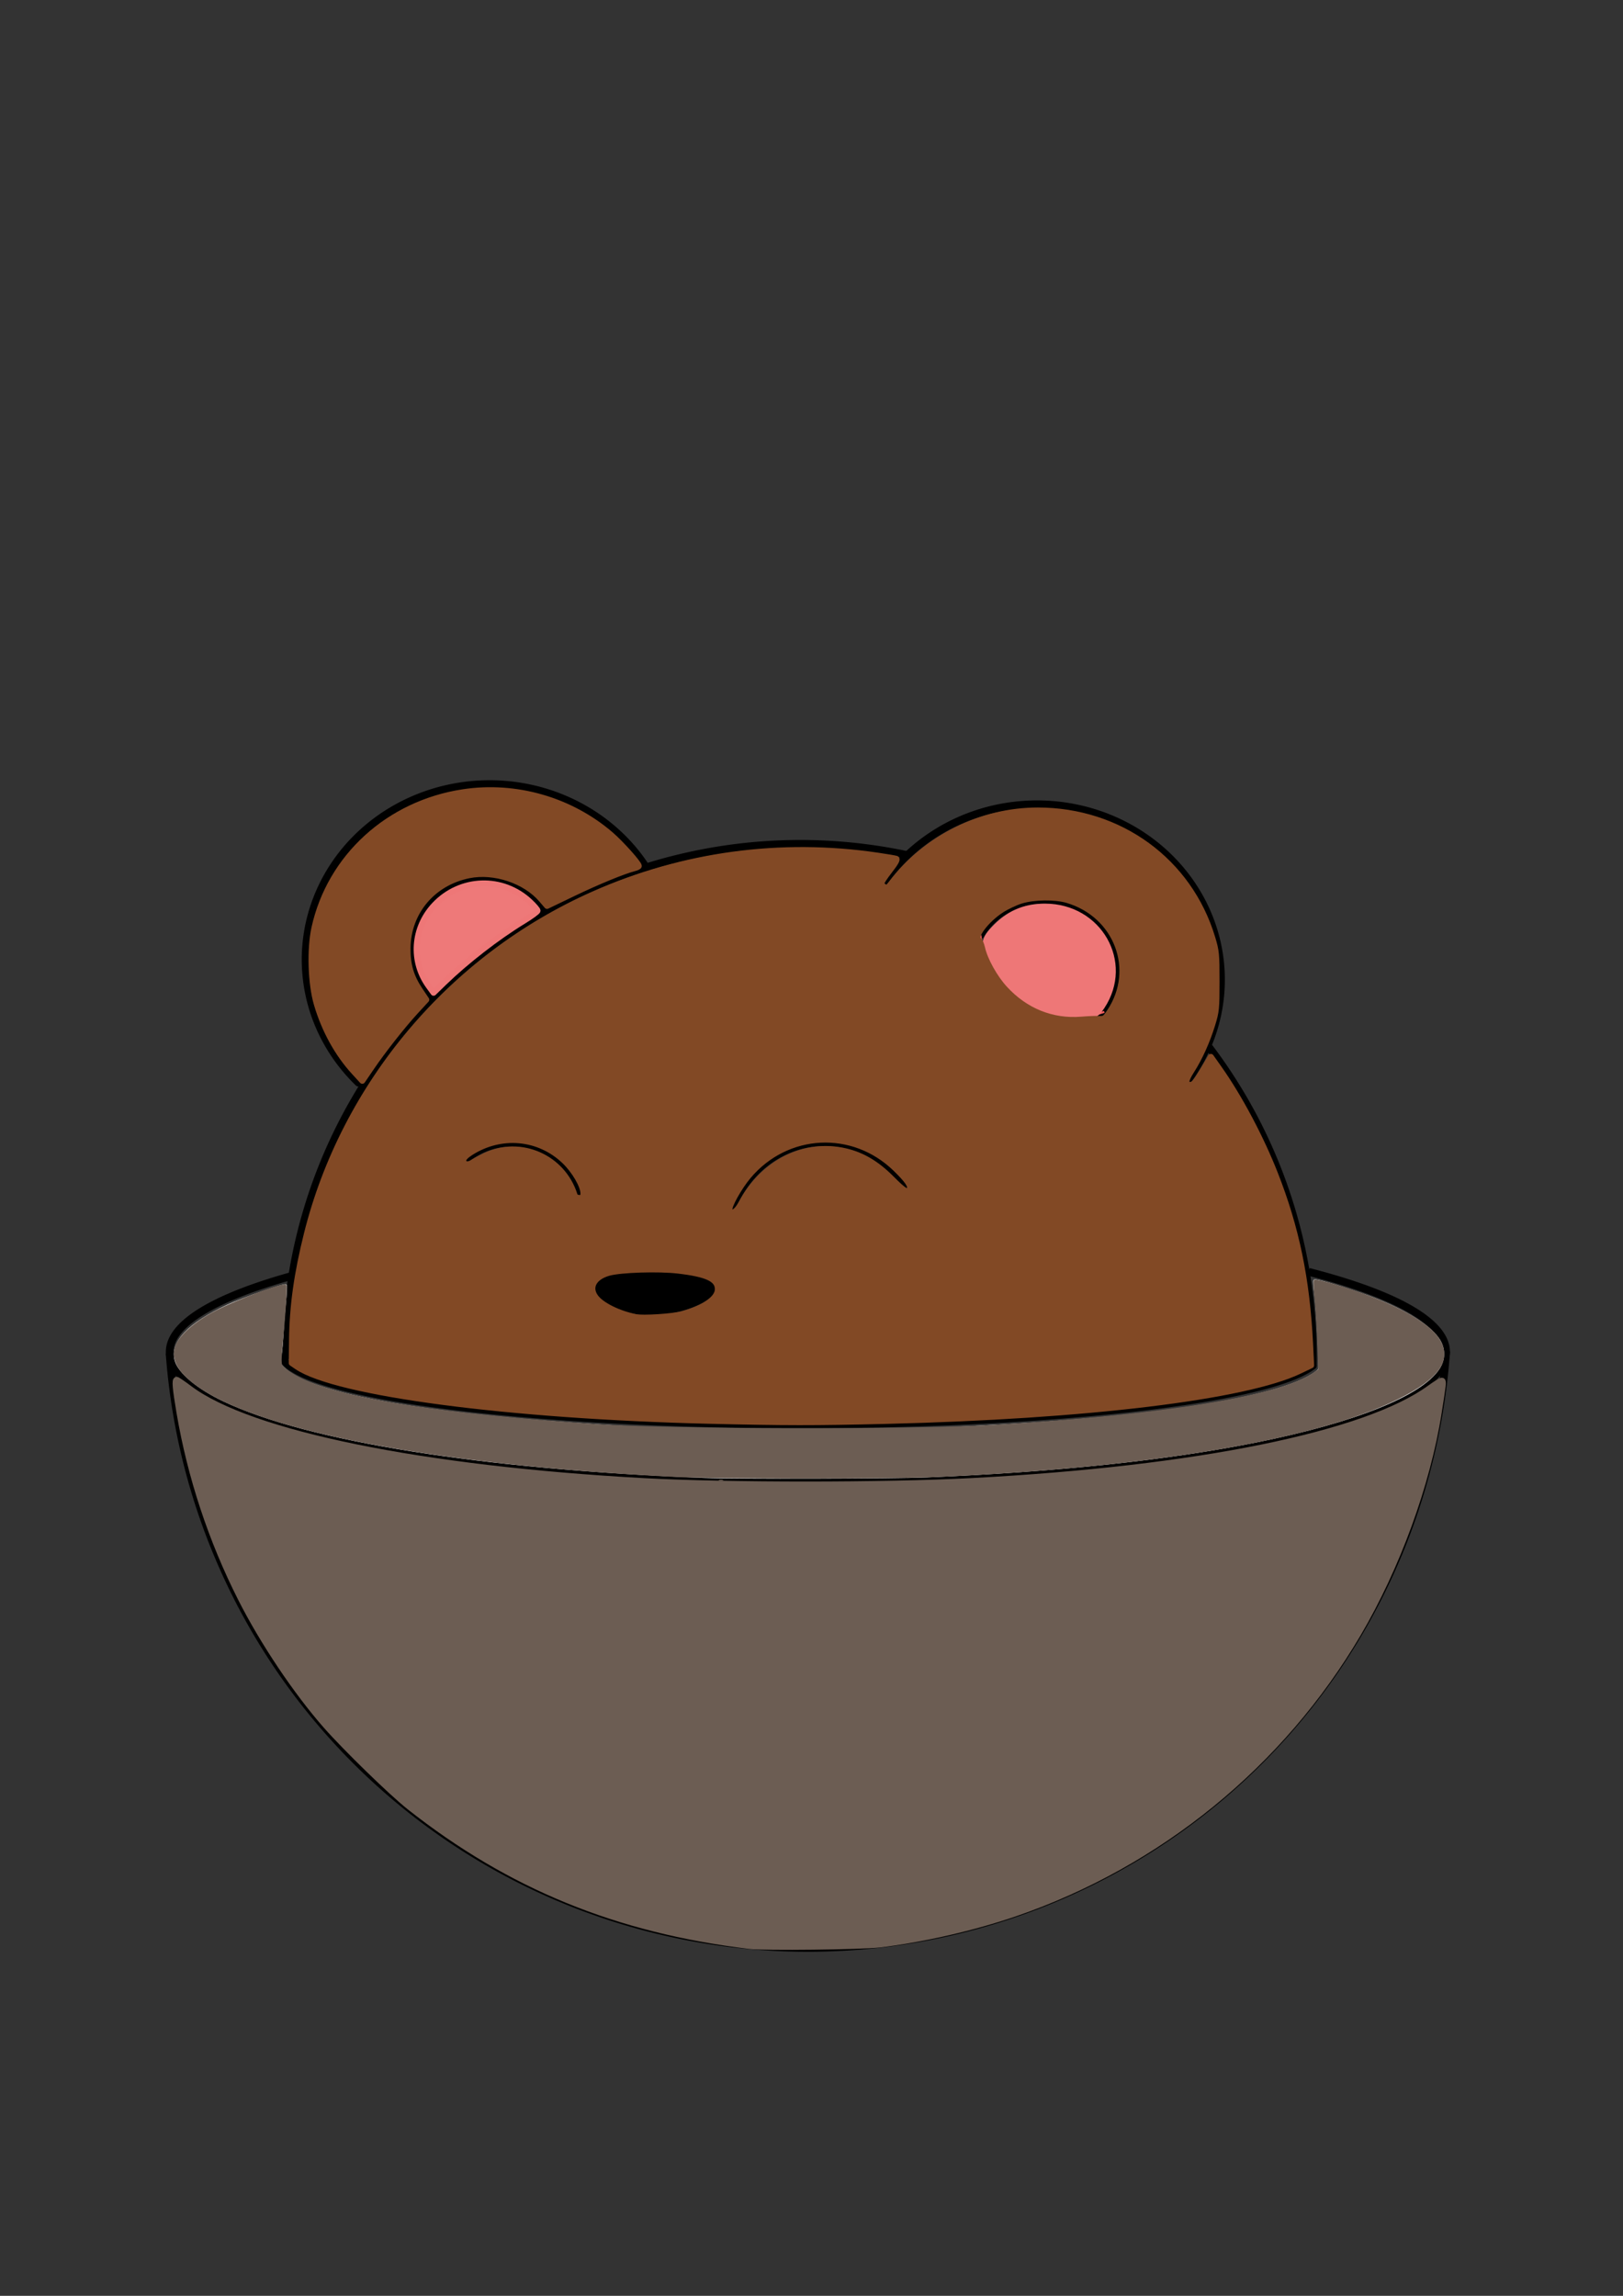 <?xml version="1.0" encoding="UTF-8" standalone="no"?>
<!-- Created with Inkscape (http://www.inkscape.org/) -->

<svg
   width="210mm"
   height="297mm"
   viewBox="0 0 210 297"
   version="1.1"
   id="svg5"
   inkscape:version="1.1.2 (0a00cf5339, 2022-02-04, custom)"
   sodipodi:docname="drawing.svg"
   xmlns:inkscape="http://www.inkscape.org/namespaces/inkscape"
   xmlns:sodipodi="http://sodipodi.sourceforge.net/DTD/sodipodi-0.dtd"
   xmlns="http://www.w3.org/2000/svg"
   xmlns:svg="http://www.w3.org/2000/svg">
  <rect x="0" y="0" width="210" height="297" fill="#333333" stroke="none"/>
  <sodipodi:namedview
     id="namedview7"
     pagecolor="#ffffff"
     bordercolor="#666666"
     borderopacity="1.0"
     inkscape:pageshadow="2"
     inkscape:pageopacity="0.0"
     inkscape:pagecheckerboard="0"
     inkscape:document-units="mm"
     showgrid="false"
     inkscape:zoom="1.2953002"
     inkscape:cx="333.51341"
     inkscape:cy="678.99317"
     inkscape:window-width="1869"
     inkscape:window-height="1052"
     inkscape:window-x="51"
     inkscape:window-y="0"
     inkscape:window-maximized="1"
     inkscape:current-layer="layer1" />
  <defs
     id="defs2">
    <inkscape:path-effect
       effect="spiro"
       id="path-effect21681"
       is_visible="true"
       lpeversion="1" />
    <inkscape:path-effect
       effect="spiro"
       id="path-effect9851"
       is_visible="true"
       lpeversion="1" />
    <inkscape:path-effect
       effect="bspline"
       id="path-effect6934"
       is_visible="true"
       lpeversion="1"
       weight="33.333"
       steps="2"
       helper_size="0"
       apply_no_weight="true"
       apply_with_weight="true"
       only_selected="false" />
    <linearGradient
       id="linearGradient1344"
       inkscape:swatch="solid">
      <stop
         style="stop-color:#000000;stop-opacity:1;"
         offset="0"
         id="stop1342" />
    </linearGradient>
    <inkscape:path-effect
       effect="spiro"
       id="path-effect9851-2"
       is_visible="true"
       lpeversion="1" />
  </defs>
  <g
     inkscape:label="Layer 1"
     inkscape:groupmode="layer"
     id="layer1">
    <path
       style="opacity:1;fill:none;fill-opacity:1;stroke:#000000;stroke-width:1;stroke-miterlimit:4;stroke-dasharray:none;stroke-opacity:1"
       id="path1318"
       sodipodi:type="arc"
       sodipodi:cx="104.52282"
       sodipodi:cy="168.99446"
       sodipodi:rx="82.800003"
       sodipodi:ry="83"
       sodipodi:start="0.06981317"
       sodipodi:end="3.0682888"
       sodipodi:arc-type="arc"
       d="m 187.121,174.784 a 82.8,83 0 0 1 -82.454,77.21 82.8,83 0 0 1 -82.722,-76.921"
       sodipodi:open="true" />
    <path
       style="opacity:1;fill:none;stroke:#000000;stroke-width:1;stroke-miterlimit:4;stroke-dasharray:none;stroke-opacity:1"
       id="path4270"
       sodipodi:type="arc"
       sodipodi:cx="104.53358"
       sodipodi:cy="174.87898"
       sodipodi:rx="82.571999"
       sodipodi:ry="16.691023"
       sodipodi:start="5.6147242"
       sodipodi:end="3.7716565"
       sodipodi:arc-type="arc"
       d="m 169.334,164.534 a 82.572,16.691 0 0 1 -7.962,22.452 82.572,16.691 0 0 1 -111.336,0.432 82.572,16.691 0 0 1 -12.22,-22.374"
       sodipodi:open="true" />
    <path
       style="opacity:1;fill:none;stroke:#000000;stroke-width:1;stroke-linecap:round;stroke-miterlimit:4;stroke-dasharray:none;stroke-opacity:1"
       id="path4457"
       sodipodi:type="arc"
       sodipodi:cx="103.64048"
       sodipodi:cy="175.06436"
       sodipodi:rx="67.244003"
       sodipodi:ry="9.2080002"
       sodipodi:start="0.17453293"
       sodipodi:end="3.0578168"
       sodipodi:arc-type="arc"
       d="m 169.863,176.663 a 67.244,9.208 0 0 1 -69.273,7.6 67.244,9.208 0 0 1 -63.958,-8.428"
       sodipodi:open="true" />
    <path
       style="opacity:1;fill:none;stroke:#000000;stroke-width:1;stroke-miterlimit:4;stroke-dasharray:none;stroke-opacity:1;stroke-linecap:round"
       id="path4561"
       sodipodi:type="arc"
       sodipodi:cx="103.53"
       sodipodi:cy="175.506"
       sodipodi:rx="66.542999"
       sodipodi:ry="66.343002"
       sodipodi:start="3.1415927"
       sodipodi:end="4.9218285"
       sodipodi:arc-type="arc"
       d="M 36.987,175.506 A 66.543,66.343 0 0 1 61.653,123.948 66.543,66.343 0 0 1 117.365,110.613"
       sodipodi:open="true" />
    <path
       style="opacity:1;fill:none;stroke:#000000;stroke-width:1;stroke-miterlimit:4;stroke-dasharray:none;stroke-opacity:1;stroke-linecap:round"
       id="path4561-6"
       sodipodi:type="arc"
       sodipodi:cx="103.53"
       sodipodi:cy="175.50546"
       sodipodi:rx="66.343002"
       sodipodi:ry="66.343002"
       sodipodi:start="5.6286868"
       sodipodi:end="0.017453293"
       sodipodi:arc-type="arc"
       sodipodi:open="true"
       d="m 156.163,135.118 a 66.343,66.343 0 0 1 13.699,41.545" />
    <path
       style="fill:#000000;fill-opacity:1;stroke:#000000;stroke-width:1;stroke-linecap:butt;stroke-linejoin:miter;stroke-miterlimit:4;stroke-dasharray:none;stroke-opacity:1"
       d="m 77.983,165.276 c 2.697,-1.281 11.909,-0.922 13.818,0.538 1.909,1.46 -3.484,4.021 -8.09,3.842 -4.606,-0.179 -8.425,-3.099 -5.728,-4.38 z"
       id="path6932"
       inkscape:path-effect="#path-effect6934"
       inkscape:original-d="m 71.467343,163.6363 c 9.212595,0.35902 18.424924,0.71779 27.636993,1.07628 -5.39337,2.56173 -10.786787,5.12308 -16.180578,7.68422 -3.818617,-2.91996 -7.637346,-5.84007 -11.456415,-8.7605 z" />
    <path
       style="opacity:1;fill:none;fill-opacity:1;stroke:#000000;stroke-width:1;stroke-linecap:round;stroke-miterlimit:4;stroke-dasharray:none;stroke-opacity:1"
       id="path6993"
       sodipodi:type="arc"
       sodipodi:cx="63.34388"
       sodipodi:cy="124.13268"
       sodipodi:rx="23.801001"
       sodipodi:ry="22.698999"
       sodipodi:start="2.3639263"
       sodipodi:end="5.7368973"
       sodipodi:arc-type="arc"
       d="m 46.384,140.059 a 23.801,22.699 0 0 1 -5.426,-23.638 23.801,22.699 0 0 1 20.013,-14.874 23.801,22.699 0 0 1 22.709,10.793"
       sodipodi:open="true" />
    <path
       style="opacity:1;fill:none;fill-opacity:1;stroke:#000000;stroke-width:1;stroke-miterlimit:4;stroke-dasharray:none;stroke-opacity:1;stroke-linejoin:round;stroke-linecap:round"
       id="path6993-5"
       sodipodi:type="arc"
       sodipodi:cx="134.18283"
       sodipodi:cy="126.74303"
       sodipodi:rx="23.801001"
       sodipodi:ry="22.698999"
       sodipodi:start="3.7350046"
       sodipodi:end="0.60388392"
       sodipodi:arc-type="arc"
       d="m 114.451,114.05 a 23.801,22.699 0 0 1 21.475,-9.945 23.801,22.699 0 0 1 19.721,12.83 23.801,22.699 0 0 1 -1.873,22.697"
       sodipodi:open="true" />
    <path
       style="opacity:1;fill:none;fill-opacity:1;stroke:#000000;stroke-width:1;stroke-miterlimit:4;stroke-dasharray:none;stroke-opacity:1;stroke-linecap:round"
       id="path6993-5-5"
       sodipodi:type="arc"
       sodipodi:cx="135.02481"
       sodipodi:cy="125.41835"
       sodipodi:rx="9.401"
       sodipodi:ry="8.9989996"
       sodipodi:start="3.6565117"
       sodipodi:end="0.67993515"
       sodipodi:arc-type="arc"
       sodipodi:open="true"
       d="m 126.843,120.987 a 9.401,8.999 0 0 1 8.617,-4.558 9.401,8.999 0 0 1 8.14,5.301 9.401,8.999 0 0 1 -1.265,9.346" />
    <path
       style="opacity:1;fill:none;fill-opacity:1;stroke:#000000;stroke-width:1;stroke-linecap:round;stroke-miterlimit:4;stroke-dasharray:none;stroke-opacity:1"
       id="path6993-3"
       sodipodi:type="arc"
       sodipodi:cx="62.482845"
       sodipodi:cy="122.57061"
       sodipodi:rx="9.3009996"
       sodipodi:ry="9.099"
       sodipodi:start="2.3639263"
       sodipodi:end="5.7368973"
       sodipodi:arc-type="arc"
       sodipodi:open="true"
       d="m 55.855,128.955 a 9.301,9.099 0 0 1 -2.12,-9.475 9.301,9.099 0 0 1 7.821,-5.962 9.301,9.099 0 0 1 8.874,4.327" />
    <path
       style="opacity:1;fill:none;fill-opacity:1;stroke:#000000;stroke-width:1;stroke-miterlimit:4;stroke-dasharray:none;stroke-opacity:1;stroke-linecap:round"
       id="path10696"
       sodipodi:type="arc"
       sodipodi:cx="66.213043"
       sodipodi:cy="156.26997"
       sodipodi:rx="8.8827906"
       sodipodi:ry="8.4340353"
       sodipodi:start="4.007276"
       sodipodi:end="6.0388392"
       sodipodi:arc-type="arc"
       d="m 60.456,149.847 a 8.883,8.434 0 0 1 8.473,-1.607 8.883,8.434 0 0 1 5.904,5.99"
       sodipodi:open="true" />
    <path
       style="opacity:1;fill:none;fill-opacity:1;stroke:#000000;stroke-width:1;stroke-miterlimit:4;stroke-dasharray:none;stroke-opacity:1;stroke-linecap:round"
       id="path10696-1"
       sodipodi:type="arc"
       sodipodi:cx="-106.64428"
       sodipodi:cy="162.04492"
       sodipodi:rx="13.044746"
       sodipodi:ry="14.276809"
       sodipodi:start="3.7978365"
       sodipodi:end="5.846853"
       sodipodi:arc-type="arc"
       sodipodi:open="true"
       d="m -116.98,153.334 a 13.045,14.277 0 0 1 11.767,-5.48 13.045,14.277 0 0 1 10.391,8.157"
       transform="scale(-1,1)" />
    <path
       style="fill:none;stroke:#ee5a5a;stroke-width:0.265px;stroke-linecap:butt;stroke-linejoin:miter;stroke-opacity:1"
       d="m 126.843,120.987 c 0.459,3.469 2.494,6.698 5.426,8.607 2.932,1.909 6.708,2.466 10.066,1.483 0.186,-0.054 0.37,-0.113 0.553,-0.176"
       id="path21679"
       inkscape:path-effect="#path-effect21681"
       inkscape:original-d="m 126.84281,120.98666 c 15.49208,10.08948 10.32849,6.72676 15.49234,10.08974 5.16385,3.36298 0.36908,-0.11733 0.55323,-0.17639" />
    <path
       style="opacity:1;fill:none;fill-opacity:1;stroke:#ee5a5a;stroke-width:2.918;stroke-linecap:round;stroke-linejoin:round;stroke-miterlimit:4;stroke-dasharray:none;stroke-opacity:1"
       d=""
       id="path25471"
       transform="scale(0.265)" />
    <path
       style="opacity:1;fill:none;fill-opacity:1;stroke:#ee7777;stroke-width:2.918;stroke-linecap:round;stroke-linejoin:round;stroke-miterlimit:4;stroke-dasharray:none;stroke-opacity:1"
       d="m 513.008,494.581 c -11.519,-3.316 -22.265,-11.948 -27.514,-22.103 -5.565,-10.765 -5.622,-13.062 -0.463,-18.658 7.098,-7.7 15.122,-11.269 25.275,-11.242 26.277,0.07 41.79,27.204 27.784,48.597 -1.863,2.846 -3.21,4.064 -4.855,4.393 -4.444,0.889 -15.6,0.344 -20.227,-0.988 z"
       id="path25510"
       transform="scale(0.265)" />
    <path
       style="opacity:1;fill:#ee7777;fill-opacity:1;stroke:#ee7777;stroke-width:2.918;stroke-linecap:round;stroke-linejoin:round;stroke-miterlimit:4;stroke-dasharray:none;stroke-opacity:1"
       d="m 518.877,493.713 c -12.971,-1.451 -26.359,-11.329 -32.463,-23.951 -4.38,-9.058 -4.256,-10.019 2.107,-16.245 7.047,-6.895 11.688,-8.754 21.786,-8.724 8.451,0.025 13.018,1.454 19.238,6.02 4.734,3.475 9.606,10.6 10.88,15.911 2.087,8.702 -0.531,20.489 -5.611,25.261 -2.167,2.036 -7.757,2.642 -15.937,1.727 z"
       id="path26081"
       transform="scale(0.265)" />
    <path
       style="opacity:1;fill:#ee7979;fill-opacity:1;stroke:#ee7777;stroke-width:2.918;stroke-linecap:round;stroke-linejoin:round;stroke-miterlimit:4;stroke-dasharray:none;stroke-opacity:1"
       d="m 209.318,481.372 c -8.759,-12.091 -7.639,-28.362 2.714,-39.43 12.682,-13.558 33.235,-14.311 46.705,-1.712 2.063,1.929 3.735,3.895 3.717,4.367 -0.018,0.473 -3.171,2.77 -7.005,5.106 -12.616,7.684 -27.85,19.496 -38.628,29.953 l -5.136,4.982 z"
       id="path26157"
       transform="scale(0.265)" />
    <path
       style="opacity:1;fill:#824925;fill-opacity:1;stroke:#824925;stroke-width:2.918;stroke-linecap:round;stroke-linejoin:round;stroke-miterlimit:4;stroke-dasharray:none;stroke-opacity:1"
       d="m 346.177,693.591 c -97.708,-2.348 -181.991,-13.428 -201.157,-26.444 l -2.581,-1.753 0.139,-11.233 c 0.206,-16.608 2.399,-32.268 7.232,-51.639 18.243,-73.128 70.598,-135.158 140.092,-165.981 43.617,-19.346 91.243,-25.821 138.571,-18.841 4.458,0.658 8.562,1.35 9.12,1.539 0.676,0.229 -0.428,2.185 -3.308,5.866 -2.377,3.038 -4.202,5.881 -4.056,6.32 0.146,0.438 0.883,1.169 1.637,1.624 1.137,0.685 1.723,0.364 3.422,-1.875 16.732,-22.047 43.843,-35.521 71.452,-35.51 40.011,0.016 73.862,24.718 85.16,62.145 1.956,6.48 2.098,7.911 2.098,21.231 0,13.386 -0.133,14.714 -2.117,21.154 -2.52,8.178 -6.157,16.256 -10.085,22.396 -3.176,4.965 -3.335,7.018 -0.544,7.018 1.479,0 2.609,-1.307 5.903,-6.825 l 4.074,-6.825 3.999,5.667 c 9.865,13.982 20.289,33.587 27.232,51.217 10.471,26.589 15.639,51.559 17.202,83.113 l 0.522,10.543 -5.686,2.729 c -26.432,12.683 -103.963,22.068 -201.78,24.424 -34.852,0.84 -49.586,0.83 -86.542,-0.058 z m -13.049,-52.072 c 10.817,-2.969 17.37,-7.568 17.37,-12.19 0,-4.961 -5.271,-7.417 -19.453,-9.066 -9.549,-1.11 -27.884,-0.535 -33.707,1.058 -7.361,2.013 -10.136,7.084 -6.544,11.959 2.879,3.907 11.145,8.007 19.559,9.701 3.659,0.737 18.153,-0.194 22.775,-1.462 z M 362.045,587.302 c 10.619,-19.923 30.87,-29.964 50.907,-25.241 8.124,1.915 15.119,6.081 22.271,13.265 6.436,6.464 8.127,7.426 9.01,5.126 0.657,-1.712 -1.208,-4.406 -6.87,-9.928 -20.782,-20.265 -53.248,-18.649 -71.975,3.582 -4.584,5.442 -9.827,14.875 -9.19,16.535 0.979,2.551 3.463,1.133 5.847,-3.339 z m -77.169,-4.688 c 0,-3.753 -4.321,-11.172 -9.238,-15.862 -12.478,-11.902 -30.946,-13.59 -45.768,-4.184 -2.301,1.46 -3.667,2.881 -3.667,3.815 0,2.13 2.176,2.67 4.536,1.126 1.114,-0.729 3.834,-2.19 6.043,-3.248 17.407,-8.335 37.978,0.688 43.763,19.194 0.256,0.82 1.191,1.351 2.377,1.351 1.632,0 1.954,-0.361 1.954,-2.193 z m 251.814,-85.209 c 2.568,0.108 3.06,-0.218 5.197,-3.444 13.674,-20.644 3.519,-47.402 -20.72,-54.594 -5.948,-1.765 -16.392,-1.632 -22.609,0.289 -2.729,0.843 -7.034,2.871 -9.565,4.508 -7.457,4.82 -13.762,13.167 -11.16,14.775 0.513,0.317 1.267,2.063 1.676,3.88 1.317,5.862 6.084,14.445 11.011,19.825 10.07,10.997 23.223,16.293 37.543,15.117 3.185,-0.261 7.067,-0.422 8.627,-0.356 z"
       id="path26233"
       transform="scale(0.265)" />
    <path
       style="opacity:1;fill:#824925;fill-opacity:1;stroke:#824925;stroke-width:2.918;stroke-linecap:round;stroke-linejoin:round;stroke-miterlimit:4;stroke-dasharray:none;stroke-opacity:1"
       d="m 172.932,523.282 c -8.17,-8.94 -14.454,-20.341 -18.215,-33.048 -2.944,-9.949 -3.479,-26.886 -1.178,-37.293 7.651,-34.607 36.314,-60.721 72.661,-66.201 25.701,-3.874 52.322,3.789 72.005,20.73 4.887,4.206 13.693,14.032 13.693,15.279 0,0.296 -0.955,0.777 -2.123,1.069 -5.225,1.307 -17.832,6.48 -29.733,12.199 l -12.942,6.219 -2.682,-3.134 c -7.945,-9.282 -23.129,-14.331 -35.512,-11.809 -17.687,3.602 -29.739,17.929 -29.91,35.555 -0.079,8.134 1.635,14.002 5.982,20.485 l 3.152,4.701 -5.269,5.731 c -6.385,6.945 -15.806,18.916 -21.652,27.512 l -4.312,6.34 z"
       id="path26309"
       transform="scale(0.265)" />
    <path
       style="opacity:1;fill:#ffffff;fill-opacity:1;stroke:#ffffff;stroke-width:2.918;stroke-linecap:round;stroke-linejoin:round;stroke-miterlimit:4;stroke-dasharray:none;stroke-opacity:1"
       d="M 369.798,949.188 C 305.294,943.238 246.259,919.115 197.115,878.625 185.198,868.807 163.112,846.373 153.349,834.17 144.735,823.403 131.788,804.445 125.669,793.638 105.348,757.749 92.525,719.532 86.865,677.988 l -0.505,-3.707 4.878,3.969 c 14.201,11.552 48.943,23.406 91.345,31.167 61.23,11.207 130.391,16.642 211.92,16.654 111.118,0.016 208.37,-10.869 266.734,-29.854 17.527,-5.702 29.924,-11.779 40.059,-19.639 l 2.23,-1.729 -0.558,4.581 c -6.211,50.984 -28.296,104.814 -60.392,147.194 -50.679,66.92 -124.534,109.762 -208.699,121.063 -13.553,1.82 -51.092,2.699 -64.078,1.501 z"
       id="path26424"
       transform="scale(0.265)" />
    <path
       style="opacity:1;fill:#ffffff;fill-opacity:1;stroke:#ffffff;stroke-width:1.134;stroke-linecap:round;stroke-linejoin:round;stroke-miterlimit:4;stroke-dasharray:none;stroke-opacity:1"
       d="M 343.936,720.94 C 235.228,716.679 150.551,703.197 109.241,683.574 96.71,677.622 87.439,669.9 85.831,664.078 c -2.396,-8.677 6.4,-17.889 25.513,-26.719 7.498,-3.464 27.512,-10.457 28.137,-9.831 0.221,0.221 0.035,3.988 -0.415,8.37 -0.45,4.382 -1.048,12.137 -1.33,17.232 -0.282,5.095 -0.856,9.697 -1.277,10.225 -1.998,2.509 4.881,8.18 14.361,11.839 25.855,9.979 77.017,17.068 156.059,21.624 22.556,1.3 120.438,1.808 147.908,0.768 95.372,-3.611 165.209,-13.465 185.789,-26.213 1.8,-1.115 3.422,-2.419 3.607,-2.899 0.528,-1.377 -0.943,-30.134 -1.885,-36.844 -0.468,-3.333 -0.685,-6.226 -0.482,-6.429 0.513,-0.513 10.447,2.342 22.441,6.45 18.448,6.318 33.078,14.808 37.961,22.028 3.082,4.556 3.126,9.823 0.121,14.364 -8.605,13.003 -41.178,26.006 -89.214,35.611 -43.341,8.667 -96.793,14.331 -160.721,17.031 -15.796,0.667 -93.311,0.85 -108.469,0.255 z"
       id="path26537"
       transform="scale(0.265)" />
    <path
       style="opacity:1;fill:#6c5d53;fill-opacity:1;stroke:#ffffff;stroke-width:8.253;stroke-linecap:round;stroke-linejoin:round;stroke-miterlimit:4;stroke-dasharray:none;stroke-opacity:1"
       d=""
       id="path31406"
       transform="scale(0.265)" />
    <path
       style="opacity:1;fill:#6c5d53;fill-opacity:1;stroke:#6c5d53;stroke-width:2.918;stroke-linecap:round;stroke-linejoin:round;stroke-miterlimit:4;stroke-dasharray:none;stroke-opacity:1"
       d="m 365.938,949.961 c -64.622,-7.776 -116.946,-29.169 -165.985,-67.864 -8.577,-6.768 -31.205,-28.788 -40.799,-39.702 -14.522,-16.521 -30.784,-40.791 -41.464,-61.881 -14.492,-28.617 -24.76,-59.702 -30.063,-91.004 -2.002,-11.816 -2.35,-15.921 -1.35,-15.921 0.321,0 3.152,1.933 6.292,4.295 29.351,22.081 113.738,39.27 221.644,45.148 40.864,2.226 118.004,2.212 160.433,-0.03 109.675,-5.794 192.334,-22.593 223.585,-45.44 2.937,-2.147 5.607,-3.74 5.932,-3.539 0.648,0.401 0.522,1.552 -1.725,15.778 -5.506,34.852 -20.274,75.323 -39.312,107.731 -37.412,63.687 -97.185,112.415 -167.546,136.587 -20.229,6.949 -45.044,12.633 -65.949,15.106 -9.147,1.082 -56.292,1.626 -63.692,0.736 z"
       id="path32191"
       transform="scale(0.265)" />
    <path
       style="opacity:1;fill:#6c5d53;fill-opacity:1;stroke:none;stroke-width:0.875;stroke-linecap:round;stroke-linejoin:round;stroke-miterlimit:4;stroke-dasharray:none;stroke-opacity:1"
       d="m 351.077,722.487 c 0.531,-0.214 1.399,-0.214 1.93,0 0.531,0.214 0.097,0.389 -0.965,0.389 -1.062,0 -1.496,-0.175 -0.965,-0.389 z"
       id="path32347"
       transform="scale(0.265)" />
    <path
       style="opacity:1;fill:#6c5d53;fill-opacity:1;stroke:#6c5d53;stroke-width:0.875;stroke-linecap:round;stroke-linejoin:round;stroke-miterlimit:4;stroke-dasharray:none;stroke-opacity:1"
       d="M 330.039,720.603 C 203.521,714.235 114.233,695.815 90.289,671.142 c -4.218,-4.346 -5.748,-8.709 -4.578,-13.054 1.452,-5.391 9.209,-12.422 19.679,-17.837 10.767,-5.568 32.986,-13.829 34.127,-12.687 0.4,0.4 -0.763,17.299 -2.126,30.881 -0.42,4.187 -0.408,7.381 0.032,8.203 0.993,1.855 7.315,5.801 12.984,8.105 22.579,9.175 67.039,15.791 140.284,20.877 35.937,2.495 155.162,2.732 194.524,0.386 83.583,-4.981 140.613,-14.319 156.489,-25.624 l 2.396,-1.706 -0.495,-13.653 c -0.272,-7.509 -0.88,-17.199 -1.352,-21.533 -0.471,-4.334 -0.64,-8.097 -0.374,-8.363 0.266,-0.266 4.382,0.656 9.148,2.049 25.958,7.586 45.439,17.599 51.212,26.322 6.67,10.079 0.353,19.275 -20.159,29.344 -40.107,19.689 -120.724,33.191 -225.816,37.821 -20.195,0.89 -108.126,0.841 -126.226,-0.07 z"
       id="path32423"
       transform="scale(0.265)" />
  </g>
</svg>
